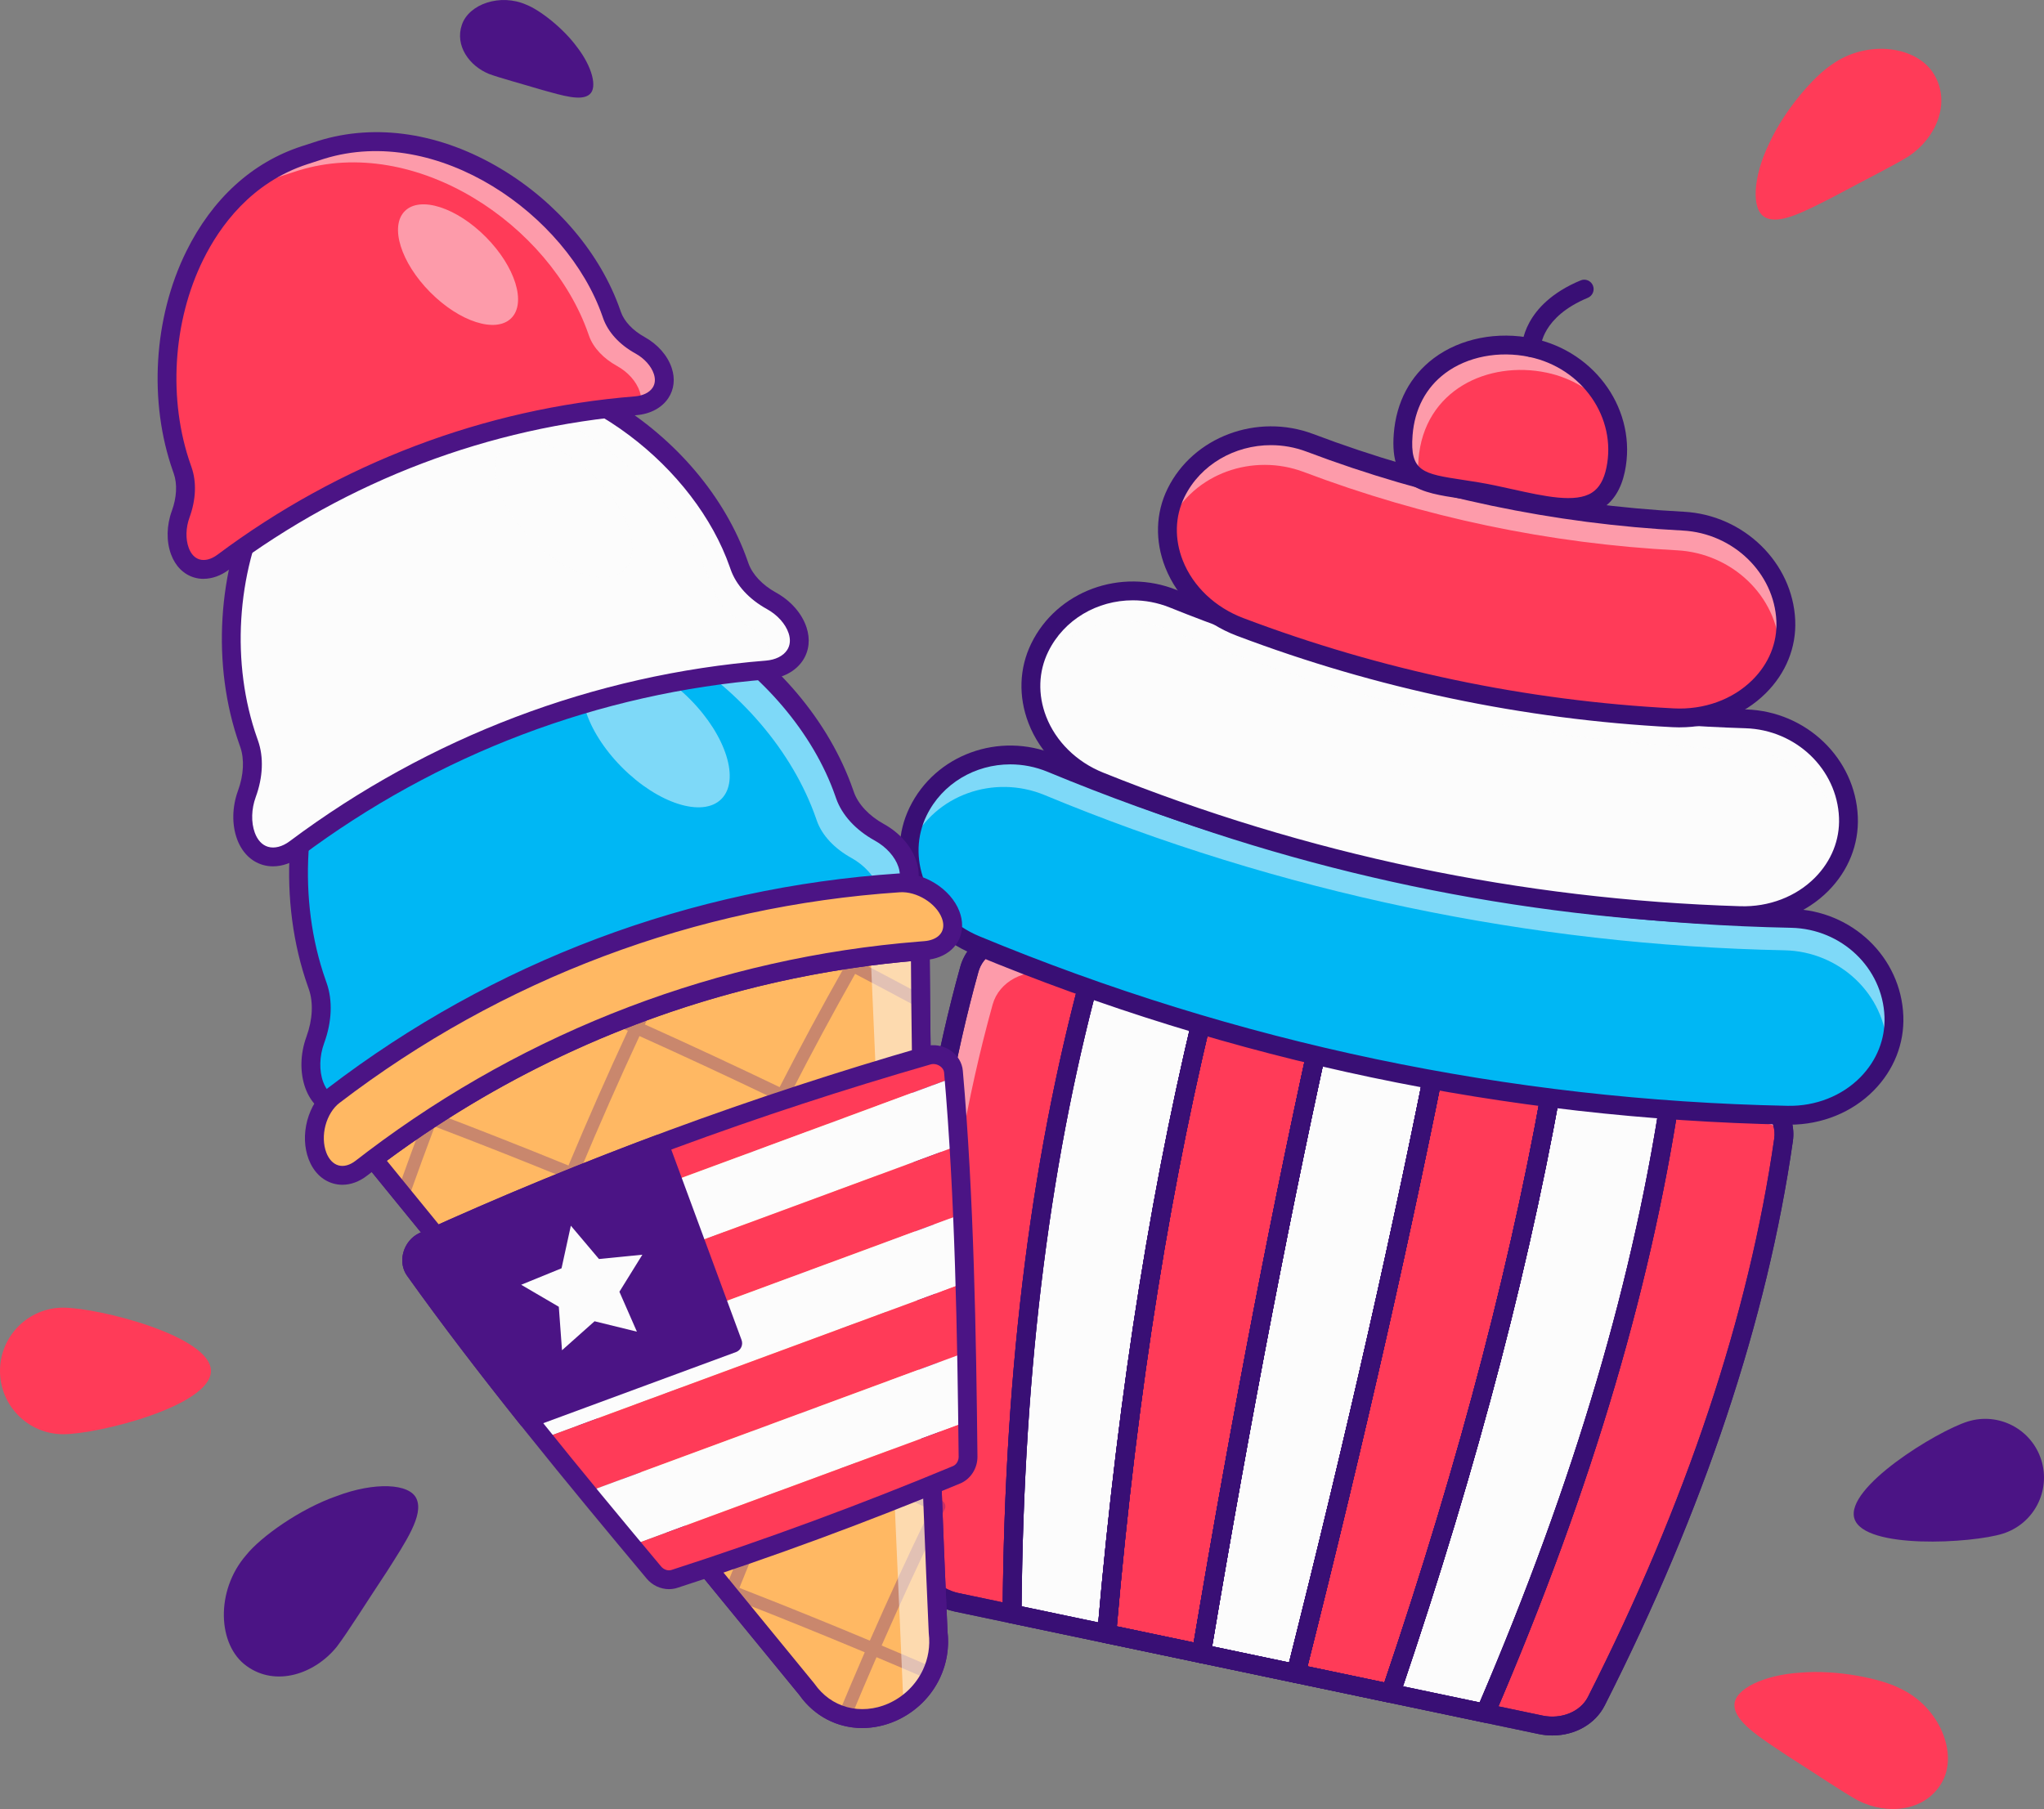 <svg xmlns="http://www.w3.org/2000/svg" width="1080" height="956.04" viewBox="0 0 1080 956.04"><rect x="0" y="0" width="1080" height="956.04" fill="#808080" stroke="none"/><g id="a"/><g id="b"><g id="c"><g id="d"><g id="e"><path d="M1058.24 810.51c-16.36 5.13-73.28 8.41-78.41-7.95-5.13-16.36 43.47-46.17 59.83-51.3s33.78 3.97 38.91 20.33c5.13 16.36-3.97 33.78-20.33 38.91z" fill="#4b1485"/><path d="M981.69 951.51c-7.87-4.31-23.1-14.62-37.55-23.78-14.26-9.52-27.75-17.88-27.7-26.64-.07-8.39 15.53-16 35.06-17.15 19.3-1.64 42.54 3.19 52.55 8.41 20.9 9.75 30.83 34.64 21.89 49.82-8.85 15.27-28.89 17.19-44.24 9.34z" fill="#ff3b58"/><path d="M1008.47 82.61c-7.61 4.75-24.06 12.97-39.12 21.09-15.28 7.77-29.18 15.43-36.8 11.1-7.35-4.05-6.34-21.38 2.22-38.97 8.03-17.63 23.62-35.52 33.08-41.69 18.74-13.45 45.3-9.9 54.15 5.32 8.98 15.19.83 33.61-13.53 43.15z" fill="#ff3b58"/><path d="M177.95 870.28c5.86-7.68 16.32-24.5 26.54-39.84 9.87-15.61 19.48-29.74 15.6-38.34-3.61-8.28-22.29-8.95-42.01-1.53-19.71 6.84-40.46 21.76-48.03 31.29-16.3 18.75-15.17 47.58.27 58.6 15.39 11.15 35.96 4.27 47.63-10.18z" fill="#4b1485"/><path d="M258.44 39.1c5.53 2.05 17.21 5.18 27.97 8.43 10.87 2.99 20.82 6.1 25.16 2.3 4.2-3.58 1.27-14.6-6.56-24.8-7.49-10.3-19.89-19.77-26.8-22.49-13.84-6.19-30.48-.41-34.17 10.56-3.78 10.97 3.89 21.76 14.4 26z" fill="#4b1485"/><path d="M33.44 691.07c18.47.0 78.02 14.97 78.02 33.44.0 18.47-59.55 33.44-78.02 33.44S0 742.97.0 724.5s14.97-33.44 33.44-33.44z" fill="#ff3b58"/></g><g id="f"><g><path d="M534.76 852.93l-29.22-6.13c-12.23-2.57-21.36-12.19-21.97-23.26-5.88-106.3 1.02-212.07 28.64-311.39 3.38-12.15 17-19.33 31.01-16.4l36.3 7.62c-31.61 111.99-43.91 231.12-44.77 349.56z" fill="#ff3b58"/><path d="M584.76 863.43c-16.67-3.5-33.34-6.99-50.01-10.49.85-118.45 13.15-237.57 44.77-349.56 20.32 4.26 40.63 8.53 60.95 12.79-28.5 112.65-45.67 230.75-55.71 347.27z" fill="#fcfcfc"/><path d="M634.77 873.92c-16.67-3.5-33.34-6.99-50.01-10.49 10.05-116.52 27.21-234.62 55.71-347.27 20.32 4.26 40.63 8.53 60.95 12.79-25.39 113.3-47.42 230.38-66.66 344.97z" fill="#fcfcfc"/><path d="M684.77 884.41c-16.67-3.5-33.34-6.99-50.01-10.49 19.24-114.59 41.27-231.67 66.66-344.97 20.32 4.26 40.63 8.53 60.95 12.79-22.28 113.95-49.17 230.01-77.61 342.67z" fill="#fcfcfc"/><path d="M734.78 894.9c-16.67-3.5-33.34-6.99-50.01-10.49 28.44-112.66 55.32-228.72 77.61-342.67 20.32 4.26 40.63 8.53 60.95 12.79-19.17 114.6-50.92 229.64-88.55 340.38z" fill="#fcfcfc"/><path d="M584.76 863.43c-16.67-3.5-33.34-6.99-50.01-10.49.85-118.45 13.15-237.57 44.77-349.56 20.32 4.26 40.63 8.53 60.95 12.79-28.5 112.65-45.67 230.75-55.71 347.27z" fill="#fcfcfc"/><path d="M634.77 873.92c-16.67-3.5-33.34-6.99-50.01-10.49 10.05-116.52 27.21-234.62 55.71-347.27 20.32 4.26 40.63 8.53 60.95 12.79-25.39 113.3-47.42 230.38-66.66 344.97z" fill="#fcfcfc"/><path d="M684.77 884.41c-16.67-3.5-33.34-6.99-50.01-10.49 19.24-114.59 41.27-231.67 66.66-344.97 20.32 4.26 40.63 8.53 60.95 12.79-22.28 113.95-49.17 230.01-77.61 342.67z" fill="#fcfcfc"/><path d="M734.78 894.9c-16.67-3.5-33.34-6.99-50.01-10.49 28.44-112.66 55.32-228.72 77.61-342.67 20.32 4.26 40.63 8.53 60.95 12.79-19.17 114.6-50.92 229.64-88.55 340.38z" fill="#fcfcfc"/><path d="M784.78 905.39c-16.67-3.5-33.34-6.99-50.01-10.49 37.63-110.73 69.38-225.77 88.55-340.38 20.32 4.26 40.63 8.53 60.95 12.79-16.06 115.26-52.68 229.28-99.5 338.08z" fill="#fcfcfc"/><path d="M634.77 873.92c-16.67-3.5-33.34-6.99-50.01-10.49 10.05-116.52 27.21-234.62 55.71-347.27 20.32 4.26 40.63 8.53 60.95 12.79-25.39 113.3-47.42 230.38-66.66 344.97z" fill="#ff3b58"/><path d="M684.77 884.41c-16.67-3.5-33.34-6.99-50.01-10.49 19.24-114.59 41.27-231.67 66.66-344.97 20.32 4.26 40.63 8.53 60.95 12.79-22.28 113.95-49.17 230.01-77.61 342.67z" fill="#fcfcfc"/><path d="M734.78 894.9c-16.67-3.5-33.34-6.99-50.01-10.49 28.44-112.66 55.32-228.72 77.61-342.67 20.32 4.26 40.63 8.53 60.95 12.79-19.17 114.6-50.92 229.64-88.55 340.38z" fill="#ff3b58"/><path d="M784.78 905.39c-16.67-3.5-33.34-6.99-50.01-10.49 37.63-110.73 69.38-225.77 88.55-340.38 20.32 4.26 40.63 8.53 60.95 12.79-16.06 115.26-52.68 229.28-99.5 338.08z" fill="#fcfcfc"/><path d="M814 911.52l-29.22-6.13c46.82-108.8 83.44-222.82 99.5-338.08l36.3 7.62c14.01 2.94 23.59 14.99 21.8 27.47-14.63 102.05-50.82 201.68-98.93 296.65-5.01 9.89-17.23 15.04-29.46 12.47z" fill="#ff3b58"/><g opacity=".5"><path d="M495.86 842.21c-5.88-106.3 1.02-212.07 28.64-311.39 3.38-12.15 17-19.33 31.01-16.4l36.3 7.62c20.32 4.26 40.63 8.53 60.95 12.79 20.32 4.26 40.63 8.53 60.95 12.79 20.32 4.26 40.63 8.53 60.95 12.79 20.32 4.26 40.63 8.53 60.95 12.79 20.32 4.26 40.63 8.53 60.95 12.79l36.3 7.62c3.52.74 6.76 2.06 9.62 3.81-1-10.56-9.79-19.93-21.91-22.47l-36.3-7.62c-20.32-4.26-40.63-8.53-60.95-12.79-20.32-4.26-40.63-8.53-60.95-12.79-20.32-4.26-40.63-8.53-60.95-12.79-20.32-4.26-40.63-8.53-60.95-12.79-20.32-4.26-40.63-8.53-60.95-12.79l-36.3-7.62c-14.01-2.94-27.63 4.25-31.01 16.4-27.62 99.33-34.52 205.09-28.64 311.39.44 7.9 5.22 15.05 12.37 19.44-.02-.26-.07-.52-.08-.78z" fill="#fcfcfc"/></g><g><path d="M534.76 857.91c-.34.0-.68-.04-1.02-.11l-29.22-6.13c-14.52-3.05-25.18-14.5-25.92-27.86-6.41-115.88 3.28-221.18 28.82-313 4.08-14.66 20.25-23.41 36.82-19.93l36.3 7.62c1.35.28 2.52 1.11 3.24 2.29.71 1.18.91 2.6.53 3.93-29.05 102.92-43.63 216.83-44.58 348.25-.01 1.49-.69 2.9-1.85 3.84-.89.72-2 1.1-3.12 1.1zm2.16-357.84c-9.41.0-17.65 5.29-19.91 13.41-25.24 90.77-34.82 195-28.47 309.78.48 8.72 8.06 16.57 18.02 18.66l23.27 4.88c1.33-127.58 15.57-238.83 43.47-339.66l-31.1-6.53c-1.78-.37-3.55-.55-5.28-.55z" fill="#390f75"/><path d="M584.76 868.4c-.34.0-.68-.04-1.02-.11l-50.01-10.49c-2.32-.49-3.97-2.54-3.96-4.91.95-132.32 15.66-247.09 44.96-350.88.71-2.52 3.25-4.06 5.81-3.52l60.95 12.79c1.33.28 2.48 1.09 3.2 2.24.72 1.15.94 2.54.6 3.86-26.23 103.68-44.42 217.02-55.58 346.47-.12 1.42-.85 2.72-1.99 3.57-.87.64-1.91.98-2.97.98zm-44.99-19.5 40.52 8.5c11.07-125.59 28.78-236.1 54.1-337.43l-51.32-10.77c-27.92 100.68-42.1 211.89-43.29 339.7z" fill="#390f75"/><path d="M634.77 878.9c-.34.0-.68-.04-1.02-.11l-50.01-10.49c-2.46-.52-4.15-2.79-3.94-5.3 11.21-129.99 29.48-243.84 55.85-348.06.65-2.59 3.23-4.2 5.85-3.65l60.95 12.79c1.3.27 2.44 1.06 3.16 2.18.72 1.12.96 2.48.67 3.78-23.09 103.03-45.5 219.01-66.61 344.7-.23 1.34-.99 2.52-2.1 3.29-.83.57-1.81.87-2.81.87zm-44.67-19.43 40.62 8.52c20.55-121.91 42.32-234.63 64.75-335.2l-51.33-10.77c-25.32 101.25-43.01 211.75-54.03 337.45z" fill="#390f75"/><path d="M684.78 889.39c-.34.0-.68-.04-1.03-.11l-50.01-10.49c-2.61-.55-4.33-3.06-3.89-5.7 21.43-127.65 43.26-240.58 66.71-345.23.6-2.66 3.21-4.34 5.88-3.78l60.95 12.79c2.66.56 4.38 3.16 3.86 5.83-20.58 105.25-45.99 217.43-77.66 342.93-.57 2.25-2.59 3.76-4.82 3.76zm-44.31-19.36 40.65 8.53c30.61-121.56 55.31-230.57 75.43-332.96l-51.34-10.77c-22.42 100.53-44.2 213.25-64.74 335.2z" fill="#390f75"/><path d="M734.78 899.88c-.34.0-.68-.03-1.03-.11l-50-10.49c-1.33-.28-2.48-1.09-3.2-2.23-.72-1.15-.94-2.54-.61-3.86 31.63-125.33 57-237.33 77.55-342.41.26-1.31 1.02-2.46 2.14-3.19 1.11-.74 2.47-.99 3.77-.72l60.95 12.79c2.61.55 4.33 3.06 3.89 5.69-17.74 106.02-46.77 217.61-88.75 341.16-.7 2.05-2.62 3.38-4.71 3.38zm-43.91-19.28 40.61 8.52c40.43-119.53 68.64-227.83 86.15-330.71l-51.33-10.77c-20.13 102.41-44.83 211.44-75.43 332.96z" fill="#390f75"/><path d="M584.76 868.4c-.34.0-.68-.04-1.02-.11l-50.01-10.49c-2.32-.49-3.97-2.54-3.96-4.91.95-132.32 15.66-247.09 44.96-350.88.71-2.52 3.25-4.06 5.81-3.52l60.95 12.79c1.33.28 2.48 1.09 3.2 2.24.72 1.15.94 2.54.6 3.86-26.23 103.68-44.42 217.02-55.58 346.47-.12 1.42-.85 2.72-1.99 3.57-.87.64-1.91.98-2.97.98zm-44.99-19.5 40.52 8.5c11.07-125.59 28.78-236.1 54.1-337.43l-51.32-10.77c-27.92 100.68-42.1 211.89-43.29 339.7z" fill="#390f75"/><path d="M634.77 878.9c-.34.0-.68-.04-1.02-.11l-50.01-10.49c-2.46-.52-4.15-2.79-3.94-5.3 11.21-129.99 29.48-243.84 55.85-348.06.65-2.59 3.23-4.2 5.85-3.65l60.95 12.79c1.3.27 2.44 1.06 3.16 2.18.72 1.12.96 2.48.67 3.78-23.09 103.03-45.5 219.01-66.61 344.7-.23 1.34-.99 2.52-2.1 3.29-.83.57-1.81.87-2.81.87zm-44.67-19.43 40.62 8.52c20.55-121.91 42.32-234.63 64.75-335.2l-51.33-10.77c-25.32 101.25-43.01 211.75-54.03 337.45z" fill="#390f75"/><path d="M684.78 889.39c-.34.0-.68-.04-1.03-.11l-50.01-10.49c-2.61-.55-4.33-3.06-3.89-5.7 21.43-127.65 43.26-240.58 66.71-345.23.6-2.66 3.21-4.34 5.88-3.78l60.95 12.79c2.66.56 4.38 3.16 3.86 5.83-20.58 105.25-45.99 217.43-77.66 342.93-.57 2.25-2.59 3.76-4.82 3.76zm-44.31-19.36 40.65 8.53c30.61-121.56 55.31-230.57 75.43-332.96l-51.34-10.77c-22.42 100.53-44.2 213.25-64.74 335.2z" fill="#390f75"/><path d="M734.78 899.88c-.34.0-.68-.03-1.03-.11l-50-10.49c-1.33-.28-2.48-1.09-3.2-2.23-.72-1.15-.94-2.54-.61-3.86 31.63-125.33 57-237.33 77.55-342.41.26-1.31 1.02-2.46 2.14-3.19 1.11-.74 2.47-.99 3.77-.72l60.95 12.79c2.61.55 4.33 3.06 3.89 5.69-17.74 106.02-46.77 217.61-88.75 341.16-.7 2.05-2.62 3.38-4.71 3.38zm-43.91-19.28 40.61 8.52c40.43-119.53 68.64-227.83 86.15-330.71l-51.33-10.77c-20.13 102.41-44.83 211.44-75.43 332.96z" fill="#390f75"/><path d="M784.79 910.37c-.34.0-.68-.03-1.02-.11l-50.01-10.49c-1.39-.29-2.6-1.17-3.3-2.41-.7-1.24-.85-2.72-.39-4.07 41.81-123.03 70.71-234.11 88.36-339.6.22-1.34.98-2.52 2.1-3.29 1.12-.76 2.5-1.04 3.83-.76l60.95 12.79c2.56.54 4.27 2.97 3.91 5.56-14.89 106.81-47.55 217.81-99.86 339.36-.8 1.86-2.62 3.01-4.57 3.01zm-43.49-19.19 40.52 8.5c50.27-117.52 81.99-225.05 96.88-328.46l-51.32-10.77c-17.55 102.97-45.74 211.27-86.08 330.72z" fill="#390f75"/><path d="M634.77 878.9c-.34.0-.68-.04-1.02-.11l-50.01-10.49c-2.46-.52-4.15-2.79-3.94-5.3 11.21-129.99 29.48-243.84 55.85-348.06.65-2.59 3.23-4.2 5.85-3.65l60.95 12.79c1.3.27 2.44 1.06 3.16 2.18.72 1.12.96 2.48.67 3.78-23.09 103.03-45.5 219.01-66.61 344.7-.23 1.34-.99 2.52-2.1 3.29-.83.57-1.81.87-2.81.87zm-44.67-19.43 40.62 8.52c20.55-121.91 42.32-234.63 64.75-335.2l-51.33-10.77c-25.32 101.25-43.01 211.75-54.03 337.45z" fill="#390f75"/><path d="M684.78 889.39c-.34.0-.68-.04-1.03-.11l-50.01-10.49c-2.61-.55-4.33-3.06-3.89-5.7 21.43-127.65 43.26-240.58 66.71-345.23.6-2.66 3.21-4.34 5.88-3.78l60.95 12.79c2.66.56 4.38 3.16 3.86 5.83-20.58 105.25-45.99 217.43-77.66 342.93-.57 2.25-2.59 3.76-4.82 3.76zm-44.31-19.36 40.65 8.53c30.61-121.56 55.31-230.57 75.43-332.96l-51.34-10.77c-22.42 100.53-44.2 213.25-64.74 335.2z" fill="#390f75"/><path d="M734.78 899.88c-.34.0-.68-.03-1.03-.11l-50-10.49c-1.33-.28-2.48-1.09-3.2-2.23-.72-1.15-.94-2.54-.61-3.86 31.63-125.33 57-237.33 77.55-342.41.26-1.31 1.02-2.46 2.14-3.19 1.11-.74 2.47-.99 3.77-.72l60.95 12.79c2.61.55 4.33 3.06 3.89 5.69-17.74 106.02-46.77 217.61-88.75 341.16-.7 2.05-2.62 3.38-4.71 3.38zm-43.91-19.28 40.61 8.52c40.43-119.53 68.64-227.83 86.15-330.71l-51.33-10.77c-20.13 102.41-44.83 211.44-75.43 332.96z" fill="#390f75"/><path d="M784.79 910.37c-.34.0-.68-.03-1.02-.11l-50.01-10.49c-1.39-.29-2.6-1.17-3.3-2.41-.7-1.24-.85-2.72-.39-4.07 41.81-123.03 70.71-234.11 88.36-339.6.22-1.34.98-2.52 2.1-3.29 1.12-.76 2.5-1.04 3.83-.76l60.95 12.79c2.56.54 4.27 2.97 3.91 5.56-14.89 106.81-47.55 217.81-99.86 339.36-.8 1.86-2.62 3.01-4.57 3.01zm-43.49-19.19 40.52 8.5c50.27-117.52 81.99-225.05 96.88-328.46l-51.32-10.77c-17.55 102.97-45.74 211.27-86.08 330.72z" fill="#390f75"/><path d="M820.33 917.16c-2.42.0-4.89-.25-7.36-.77h0l-29.22-6.13c-1.46-.31-2.71-1.25-3.4-2.58-.69-1.33-.74-2.89-.15-4.26 51.95-120.72 84.38-230.89 99.14-336.8.19-1.37.94-2.59 2.07-3.39 1.13-.79 2.54-1.08 3.89-.8l36.3 7.62c16.57 3.48 27.87 18 25.71 33.05-13.52 94.33-46.97 194.66-99.41 298.19-5.02 9.9-15.76 15.86-27.57 15.86zm-5.31-10.51c9.96 2.1 20.05-2.05 24-9.85 51.95-102.56 85.07-201.85 98.44-295.1 1.42-9.87-6.45-19.49-17.9-21.9l-31.1-6.53c-14.98 103.54-46.65 211.13-96.71 328.49l23.27 4.88z" fill="#390f75"/></g><path d="M820.33 917.16c-2.42.0-4.89-.25-7.36-.77l-308.46-64.72c-14.52-3.05-25.18-14.5-25.92-27.86-6.41-115.88 3.29-221.19 28.82-313 4.07-14.66 20.24-23.41 36.82-19.93l341.06 71.55h0l36.3 7.62c16.57 3.48 27.87 18 25.71 33.05-13.52 94.33-46.97 194.66-99.41 298.19-5.02 9.9-15.76 15.86-27.57 15.86zm-283.41-417.09c-9.41.0-17.65 5.29-19.91 13.41-25.24 90.77-34.82 194.99-28.47 309.78.48 8.72 8.06 16.57 18.02 18.66l308.46 64.72c9.96 2.1 20.05-2.05 24-9.85 51.95-102.56 85.07-201.85 98.44-295.1 1.42-9.87-6.45-19.49-17.9-21.9l-377.37-79.17c-1.78-.37-3.55-.55-5.28-.55z" fill="#390f75"/></g><path d="M946.53 485.34c-134.33-2.7-266.97-30.53-391.05-82.04-26.61-11.01-57.87-.24-70.42 25.63h0c-12.53 25.83.84 58.16 30.52 70.46 136.08 56.49 281.54 87.01 428.85 89.97 32.13.66 57.36-23.57 56.27-52.25h0c-1.09-28.73-25.38-51.16-54.17-51.77z" fill="#00b7f4"/><g opacity=".5"><path d="M481.52 445.8c12.55-25.87 43.81-36.65 70.42-25.63 124.08 51.51 256.73 79.34 391.05 82.04 28.79.61 53.09 23.04 54.17 51.77.04.92.04 1.84.02 2.75 2.51-6.1 3.78-12.73 3.52-19.62-1.09-28.73-25.38-51.16-54.17-51.77-134.33-2.7-266.97-30.53-391.05-82.04-26.61-11.01-57.87-.24-70.42 25.63-3.01 6.21-4.51 12.79-4.67 19.38.35-.84.72-1.68 1.13-2.51z" fill="#fcfcfc"/></g><path d="M945.68 594.36c-.45.0-.9.0-1.35-.01-148.54-2.99-293.44-33.39-430.66-90.35-16.1-6.68-28.73-19.42-34.64-34.97-5.37-14.13-4.82-29.14 1.55-42.26 13.55-27.95 47.29-40.27 76.8-28.06 124.03 51.49 254.99 78.96 389.25 81.66h0c31.93.67 57.87 25.52 59.04 56.56.56 14.57-4.97 28.53-15.57 39.32-11.36 11.56-27.48 18.12-44.42 18.12zm-411.88-190.41c-18.49.0-35.96 10.04-44.26 27.16-5.16 10.63-5.58 22.84-1.2 34.38 4.94 13 15.56 23.68 29.15 29.31 136.07 56.49 279.75 86.63 427.04 89.6 14.7.3 28.73-5.21 38.47-15.13 8.65-8.81 13.17-20.16 12.72-31.96-.98-25.78-22.63-46.42-49.3-46.99h0c-135.51-2.73-267.68-30.46-392.86-82.42-6.47-2.68-13.18-3.95-19.76-3.95z" fill="#390f75"/><path d="M922.5 379.89c-103.83-3.2-206.29-24.7-302.65-63.49-26.66-10.69-57.92.05-70.51 25.9h0c-12.58 25.8 1.22 58.39 31.65 70.62 107.71 43.37 222.24 67.4 338.3 70.98 32.78 1.03 58.52-23.26 57.36-51.94h0c-1.15-28.74-25.45-51.13-54.16-52.06z" fill="#fcfcfc"/><g opacity=".5"><path d="M545.96 358.44h0c12.6-25.85 43.85-36.59 70.51-25.9 96.36 38.8 198.82 60.29 302.65 63.49 28.71.92 53.01 23.32 54.16 52.06h0c.04 1.01.04 2.01.01 3 2.42-5.96 3.64-12.43 3.37-19.14h0c-1.15-28.74-25.45-51.13-54.16-52.06-103.83-3.2-206.29-24.7-302.65-63.49-26.66-10.69-57.92.05-70.51 25.9h0c-2.95 6.04-4.43 12.45-4.61 18.88.38-.92.78-1.84 1.22-2.74z" fill="#fcfcfc"/></g><path d="M921.26 488.9c-.7.0-1.41-.01-2.12-.03-117.01-3.61-231.41-27.61-340-71.33-16.6-6.67-29.61-19.56-35.7-35.37-5.43-14.1-4.92-29.03 1.43-42.05 13.52-27.75 47.28-40.2 76.84-28.34 96.13 38.7 197.38 59.95 300.95 63.14h0c31.84 1.02 57.74 25.99 58.97 56.83.58 14.47-4.95 28.35-15.59 39.08-11.45 11.55-27.68 18.08-44.79 18.08zM598.55 317.25c-18.69.0-36.38 10.09-44.73 27.23-5.13 10.51-5.51 22.62-1.09 34.11 5.09 13.23 16.07 24.06 30.12 29.71 107.51 43.29 220.76 67.05 336.6 70.62 15.15.48 29.54-5.03 39.53-15.1 8.67-8.74 13.18-19.99 12.71-31.67-1.02-25.66-22.7-46.42-49.34-47.28-104.74-3.23-207.14-24.71-304.34-63.85-6.37-2.55-12.97-3.77-19.45-3.77z" fill="#390f75"/><path d="M889.46 275.42c-67.53-3.5-134.11-17.47-197.36-41.41-26.76-10.07-58 .6-70.7 26.42h0c-12.69 25.74 1.99 58.85 33.87 70.89 73.32 27.75 150.51 43.94 228.8 48 34.04 1.79 60.78-22.64 59.51-51.3h0c-1.25-28.74-25.57-51.07-54.12-52.61z" fill="#ff3b58"/><g opacity=".5"><path d="M618.17 275.84c12.7-25.81 43.94-36.48 70.7-26.42 63.24 23.94 129.83 37.9 197.36 41.41 28.55 1.54 52.87 23.86 54.12 52.61.05 1.06.04 2.11.02 3.15 2.34-5.8 3.5-12.07 3.22-18.56-1.25-28.74-25.57-51.07-54.12-52.61-67.53-3.5-134.11-17.47-197.36-41.41-26.76-10.07-58 .6-70.7 26.42-2.87 5.83-4.33 12.03-4.51 18.29.39-.97.81-1.93 1.28-2.88z" fill="#fcfcfc"/></g><path d="M887.52 384.4c-1.23.0-2.47-.03-3.72-.1-78.91-4.09-156.4-20.35-230.3-48.32-17.59-6.64-31.36-19.8-37.79-36.1-5.54-14.03-5.1-28.82 1.22-41.65 13.46-27.35 47.25-40.04 76.92-28.88 62.86 23.79 128.75 37.61 195.86 41.09h.01c31.66 1.71 57.5 26.91 58.83 57.36.63 14.28-4.91 28-15.63 38.62-11.62 11.52-28 17.96-45.4 17.96zm-215.99-149.15c-19.09.0-37.22 10.21-45.67 27.38-5.07 10.28-5.38 22.21-.89 33.6 5.4 13.69 17.09 24.79 32.05 30.44 72.94 27.61 149.42 43.65 227.3 47.69 15.97.85 31.14-4.63 41.59-14.99 8.69-8.62 13.2-19.67 12.69-31.12-1.11-25.4-22.82-46.42-49.42-47.86-68.14-3.53-135.04-17.57-198.85-41.72-6.16-2.32-12.53-3.42-18.8-3.42z" fill="#390f75"/><path d="M741.41 229.62c2.91-36.92 36.98-52.31 67.7-45.87 30.72 6.45 50.67 35.32 44.55 64.49-6.12 29.17-34.05 19.62-64.77 13.17s-49.81-2.06-47.47-31.79z" fill="#ff3b58"/><g opacity=".5"><path d="M749.49 242.8c2.91-36.92 36.98-52.31 67.7-45.87 13.65 2.86 25.17 10.17 33.23 19.95-7.02-16.23-22.04-29.09-41.31-33.13-30.72-6.45-64.79 8.95-67.7 45.87-1.01 12.88 2 19.36 8.24 23.09-.39-2.8-.45-6.06-.15-9.9z" fill="#fcfcfc"/></g><path d="M828.64 273.17c-9.57.0-20.5-2.42-31.81-4.93-2.95-.66-5.95-1.32-8.98-1.96-5.86-1.23-11.41-2.07-16.31-2.82-20.87-3.18-37.35-5.69-35.1-34.24h0c1.32-16.75 8.65-30.57 21.19-39.96 13.98-10.47 33.6-14.35 52.49-10.38 33.36 7 55.07 38.57 48.4 70.38-1.89 8.99-5.91 15.53-11.96 19.43-5.05 3.26-11.15 4.48-17.92 4.48zm-82.27-43.16c-1.52 19.32 5.58 20.4 26.68 23.61 5.03.76 10.73 1.63 16.86 2.92 3.06.64 6.1 1.32 9.09 1.98 17.21 3.82 33.47 7.42 42.17 1.81 3.78-2.44 6.27-6.73 7.61-13.11 5.55-26.44-12.71-52.72-40.7-58.59-16.13-3.39-32.76-.17-44.48 8.61-10.19 7.63-16.15 18.96-17.23 32.77h0z" fill="#390f75"/><path d="M809.11 188.7h-.02c-2.72-.01-4.93-2.18-4.96-4.9.0-.92.16-22.75 31.01-35.61 2.54-1.06 5.45.14 6.51 2.68 1.06 2.54-.14 5.45-2.68 6.51-24.34 10.14-24.88 25.74-24.89 26.39-.05 2.72-2.26 4.93-4.98 4.93z" fill="#390f75"/></g><g id="g"><g><path d="M167.9 521.13c-.17-.48-.34-.96-.51-1.45-27.13-76.75 3.63-178.47 79.64-203.14 3.59-1.21 7.19-2.37 10.8-3.5 76.37-23.66 163.54 35.22 188.2 105.9.16.45.32.9.47 1.35 2.77 7.88 9.57 14.85 18.14 19.58 6.91 3.82 12.53 9.87 14.81 16.71 3.95 11.88-4.21 21.49-17.5 22.59-96.43 7.75-189.34 42.89-267.86 101.61-10.83 8.1-23.3 5.45-28-7.3-2.7-7.33-2.32-16.19.52-23.96 3.53-9.63 4.26-19.94 1.29-28.4z" fill="#00b7f4"/><g opacity=".5"><ellipse cx="346.61" cy="387.56" rx="25.44" ry="48.99" transform="translate(-172.41 356.58) rotate(-44.78)" fill="#fcfcfc"/></g><g opacity=".5"><path d="M464.56 470.04c-2.28-6.84-7.9-12.89-14.81-16.71-8.57-4.73-15.37-11.69-18.14-19.58-.16-.45-.32-.9-.47-1.35-24.66-70.68-111.83-129.56-188.2-105.9-3.61 1.13-7.21 2.29-10.8 3.5-12.1 3.93-23.04 9.81-32.79 17.23 13.03-13.87 28.99-24.61 47.69-30.68 3.59-1.21 7.19-2.37 10.8-3.5 76.37-23.66 163.54 35.22 188.2 105.9.16.45.32.9.47 1.35 2.77 7.89 9.57 14.85 18.14 19.58 6.91 3.82 12.53 9.87 14.81 16.71 3.6 10.84-2.89 19.77-14.15 22.09.47-2.66.27-5.56-.75-8.63z" fill="#fcfcfc"/></g><path d="M181.46 590.36c-1.97.0-3.9-.27-5.77-.82-6.51-1.93-11.58-7.02-14.28-14.33-3.03-8.23-2.84-18.21.52-27.39 3.26-8.91 3.72-18.04 1.26-25.04h0l-.51-1.45c-15.82-44.75-12.54-99.11 8.57-141.86 16.76-33.94 42.43-57.34 74.23-67.67 3.54-1.19 7.21-2.38 10.85-3.52 37.12-11.5 78.86-5.09 117.53 18.05 36.24 21.69 64.25 54.84 76.85 90.96l.47 1.33c2.25 6.41 8.03 12.56 15.85 16.87 8.29 4.58 14.53 11.68 17.13 19.5 2.2 6.62 1.48 13.2-2.04 18.54-3.97 6.02-11.18 9.88-19.77 10.59-95.81 7.7-187.54 42.5-265.29 100.64-4.91 3.67-10.37 5.6-15.61 5.6zm-8.87-70.88c3.26 9.28 2.79 20.56-1.31 31.76-2.52 6.9-2.72 14.57-.53 20.53 1.61 4.35 4.29 7.2 7.77 8.23 3.78 1.11 8.37-.05 12.58-3.2 79.25-59.26 172.77-94.74 270.44-102.59 5.52-.46 9.99-2.7 12.27-6.15 1.83-2.77 2.14-6.19.9-9.91-1.79-5.39-6.46-10.59-12.49-13.92-10.08-5.56-17.34-13.47-20.43-22.29l-.47-1.34c-23.18-66.44-107.74-125.81-182.03-102.8-3.57 1.11-7.16 2.28-10.68 3.46-36.93 11.99-57.59 40.67-68.43 62.62-19.96 40.43-23.06 91.83-8.1 134.14l.51 1.46z" fill="#4b1485"/><path d="M131.64 393.1c-.16-.45-.32-.9-.47-1.35-25.23-71.38 3.37-165.98 74.07-188.93 3.33-1.12 6.68-2.21 10.04-3.25 71.03-22.01 152.1 32.76 175.03 98.49l.44 1.25c2.57 7.33 8.9 13.81 16.87 18.21 6.43 3.55 11.66 9.18 13.77 15.54 3.67 11.04-3.91 19.99-16.28 21.01-89.69 7.21-176.09 39.89-249.12 94.51-10.08 7.53-21.67 5.07-26.04-6.79-2.51-6.81-2.16-15.06.49-22.28 3.28-8.96 3.96-18.55 1.2-26.41z" fill="#fcfcfc"/><g opacity=".5"><ellipse cx="297.85" cy="268.88" rx="23.66" ry="45.56" transform="translate(-102.96 287.8) rotate(-44.78)" fill="#fcfcfc"/></g><g opacity=".5"><path d="M407.55 345.58c-2.12-6.36-7.35-11.99-13.77-15.54-7.97-4.4-14.3-10.88-16.87-18.21-.15-.42-.29-.84-.44-1.25-22.93-65.73-104.01-120.5-175.03-98.49-3.36 1.05-6.71 2.13-10.04 3.25-11.25 3.65-21.43 9.12-30.5 16.02 12.12-12.9 26.96-22.89 44.35-28.54 3.34-1.12 6.68-2.21 10.04-3.25 71.03-22.01 152.1 32.76 175.03 98.49.15.42.29.84.44 1.25 2.57 7.33 8.9 13.81 16.87 18.21 6.43 3.55 11.66 9.18 13.77 15.54 3.35 10.08-2.69 18.38-13.16 20.54.44-2.47.25-5.18-.69-8.03z" fill="#fcfcfc"/></g><path d="M144.26 457.84c-1.86.0-3.7-.26-5.46-.78-6.16-1.83-10.96-6.64-13.51-13.54-2.85-7.73-2.67-17.1.48-25.71 3.01-8.21 3.43-16.61 1.18-23.05l-.47-1.34c-14.74-41.71-11.69-92.37 7.98-132.21 15.63-31.66 39.57-53.48 69.24-63.11 3.32-1.11 6.73-2.22 10.1-3.27 34.62-10.73 73.54-4.75 109.59 16.82 33.77 20.21 59.88 51.11 71.63 84.78l.44 1.24c2.06 5.88 7.38 11.53 14.58 15.5 7.78 4.3 13.65 10.98 16.09 18.33 2.08 6.26 1.4 12.49-1.94 17.54-3.76 5.69-10.55 9.33-18.65 10-89.05 7.15-174.3 39.5-246.55 93.53-4.63 3.46-9.78 5.27-14.72 5.27zM248.17 199.65c-10.54.0-21.08 1.48-31.41 4.68-3.29 1.03-6.63 2.11-9.93 3.22-34.24 11.11-53.39 37.71-63.44 58.06-18.52 37.52-21.4 85.22-7.52 124.49l.47 1.35h0c3.06 8.71 2.62 19.28-1.22 29.78-2.32 6.34-2.5 13.38-.49 18.85 1.45 3.94 3.87 6.52 6.99 7.44 3.41 1.01 7.56-.05 11.4-2.92 73.76-55.16 160.8-88.18 251.71-95.48 5.02-.42 9.09-2.44 11.15-5.57 1.64-2.48 1.92-5.56.8-8.91-1.64-4.93-5.92-9.7-11.46-12.76-9.45-5.21-16.25-12.64-19.16-20.92l-.44-1.25c-18.28-52.4-77.71-100.07-137.45-100.07z" fill="#4b1485"/><path d="M96.51 248.61c-.14-.39-.28-.79-.41-1.18-22.09-62.49 2.95-145.31 64.85-165.4 2.92-.98 5.85-1.93 8.79-2.85 62.18-19.27 133.16 28.68 153.24 86.22l.39 1.1c2.25 6.42 7.79 12.09 14.77 15.94 5.63 3.11 10.21 8.04 12.06 13.61 3.22 9.67-3.43 17.5-14.25 18.39-78.52 6.31-154.16 34.92-218.1 82.74-8.82 6.59-18.97 4.44-22.8-5.94-2.2-5.97-1.89-13.18.43-19.51 2.87-7.84 3.47-16.24 1.05-23.12z" fill="#ff3b58"/><g opacity=".5"><ellipse cx="242.02" cy="139.86" rx="20.71" ry="39.89" transform="translate(-28.29 211.05) rotate(-44.78)" fill="#fcfcfc"/></g><g opacity=".5"><path d="M338.06 207.01c-1.85-5.57-6.43-10.5-12.06-13.61-6.98-3.85-12.52-9.52-14.77-15.94-.13-.37-.26-.73-.39-1.1-20.08-57.55-91.05-105.49-153.24-86.22-2.94.92-5.87 1.87-8.79 2.85-9.85 3.2-18.76 7.99-26.7 14.03 10.61-11.3 23.6-20.04 38.83-24.98 2.92-.98 5.85-1.93 8.79-2.85 62.18-19.27 133.16 28.68 153.24 86.22.13.37.26.73.39 1.1 2.25 6.42 7.79 12.09 14.77 15.94 5.63 3.11 10.21 8.04 12.06 13.61 2.94 8.82-2.35 16.09-11.52 17.98.39-2.16.22-4.53-.61-7.03z" fill="#fcfcfc"/></g><path d="M107.56 305.91c-1.69.0-3.35-.23-4.96-.71-5.59-1.66-9.93-6-12.23-12.24-2.54-6.9-2.39-15.26.42-22.94 2.58-7.06 2.96-14.26 1.02-19.76h0l-.41-1.18c-12.96-36.66-10.27-81.2 7.02-116.22 13.76-27.87 34.85-47.08 60.99-55.57 2.9-.98 5.87-1.94 8.85-2.87 30.48-9.44 64.73-4.19 96.45 14.79 29.69 17.77 52.64 44.94 62.97 74.55l.38 1.08c1.76 5.01 6.31 9.83 12.48 13.24 6.95 3.84 12.19 9.81 14.38 16.39 1.89 5.67 1.26 11.31-1.77 15.89-3.39 5.14-9.51 8.43-16.79 9.03-77.84 6.25-152.36 34.53-215.53 81.76-4.16 3.11-8.8 4.74-13.26 4.74zm-6.35-58.95c2.72 7.75 2.34 17.16-1.07 26.48-1.98 5.42-2.14 11.42-.43 16.07 1.2 3.26 3.18 5.38 5.72 6.13 2.8.83 6.23-.07 9.43-2.46 64.67-48.36 140.98-77.31 220.68-83.71 4.2-.35 7.6-2.02 9.3-4.6 1.33-2.01 1.54-4.52.63-7.26-1.39-4.17-5.03-8.22-9.74-10.82-8.4-4.63-14.46-11.26-17.06-18.65l-.38-1.09c-18.74-53.71-87.05-101.72-147.07-83.12-2.9.9-5.79 1.84-8.68 2.81-29.77 9.66-46.44 32.81-55.18 50.52-16.14 32.7-18.66 74.28-6.56 108.5l.42 1.19z" fill="#4b1485"/><g><path d="M455.59 913.26c-13 0-25.22-6.15-33.25-17.52-18.32-22.38-36.6-44.7-54.82-66.95-57.45-70.14-116.86-142.67-174.13-213.12-.85-1.05-1.24-2.4-1.08-3.74.16-1.34.86-2.56 1.94-3.37 84.92-64.16 185.75-102.53 291.59-110.98 1.39-.11 2.74.36 3.76 1.29 1.02.93 1.6 2.25 1.61 3.63.82 118.12 3.99 239.19 9.44 359.84 2.28 19.9-8.68 38.8-27.3 47.07-5.88 2.59-11.91 3.84-17.77 3.84zm-251.21-299.85c56.25 69.18 114.49 140.27 170.84 209.07 18.26 22.3 36.58 44.66 54.94 67.09.08.1.16.2.23.3 8.83 12.62 24.48 16.82 38.95 10.44 14.66-6.51 23.27-21.37 21.42-36.97-.01-.12-.02-.24-.03-.36-5.38-119-8.55-238.41-9.42-355.02-100.29 8.99-195.82 45.37-276.92 105.45z" fill="#4b1485"/><path d="M197.25 612.53c5.18 6.37 10.37 12.74 15.56 19.12 19.02 23.39 38.15 46.82 57.37 70.34.1.12.21.26.31.39 19.01 23.27 38.11 46.61 57.28 70.01 18.32 22.39 36.72 44.85 55.18 67.37.86 1.06 1.73 2.13 2.6 3.19 13.55 16.55 27.14 33.14 40.76 49.78 5.13 7.31 12.15 12.11 19.91 14.24 8.01 2.21 16.83 1.55 25.12-2.09 9.32-4.15 16.67-11.44 20.82-20.32 3.11-6.59 4.44-14.07 3.53-21.8-.92-20.38-1.77-40.54-2.53-60.49v-.02c-.12-2.57-.22-5.09-.31-7.65-1.17-30.59-2.17-60.68-3.01-90.24-.79-27.09-1.43-53.74-1.94-79.96v-.02c-.07-2.82-.12-5.63-.17-8.46-.58-29.42-.99-58.3-1.29-86.61-.07-8.98-.15-17.89-.21-26.75-11.23.89-22.4 2.14-33.5 3.7-2.56.36-5.11.74-7.65 1.15-35.84 5.59-70.93 14.71-104.84 27.14-4.18 1.52-8.36 3.12-12.52 4.75-34.87 13.76-68.35 31.08-99.91 51.74-.06.04-.13.09-.19.13-10.34 6.77-20.48 13.89-30.38 21.38z" fill="#ffb863"/><g opacity=".3"><path d="M211.68 634.83c.78.28 1.6.25 2.33-.03.89-.34 1.63-1.05 1.98-2.02 4.72-13.26 9.2-25.53 13.68-37.44 22.43 8.54 45.31 17.57 68.11 26.87-10.52 25.4-20.85 51.79-30.72 78.53-.07.17-.15.37-.2.55-.31 1.05-.07 2.12.54 2.94.02.02.03.05.05.07.09.12.19.22.29.32.06.06.11.12.17.17.09.07.18.14.27.2.09.06.18.13.27.18.09.05.19.09.29.13.09.04.17.09.26.12.0.0.05.02.09.03.08.03.15.07.23.09 23.02 8.49 46.73 17.6 70.52 27.06-5 12.33-10.1 25.27-15.22 38.58-.67 1.74.2 3.68 1.94 4.35.81.31 1.66.29 2.41.0.86-.33 1.59-1.01 1.95-1.94 5.1-13.28 10.2-26.2 15.19-38.5 23.01 9.21 46.21 18.83 69.09 28.65-10.58 23.8-20.92 48.31-30.78 72.96-.09-.04-.19-.07-.28-.11-1.74-.66-3.68.22-4.34 1.96-.66 1.74.22 3.68 1.96 4.34.14.05.29.11.43.17.05 1.33.88 2.55 2.21 3.03.79.29 1.62.26 2.35-.02.44-.17.85-.43 1.19-.77 23.19 9.04 46.35 18.41 68.97 27.89-4.97 11.45-9.51 22.13-13.79 32.45-.71 1.72.1 3.69 1.82 4.4.83.34 1.71.33 2.49.04.83-.32 1.54-.97 1.91-1.86 4.27-10.32 8.81-20.98 13.78-32.43 9.79 4.12 18.91 8.01 27.71 11.82.84.36 1.75.36 2.54.06.82-.31 1.52-.94 1.89-1.81.74-1.71-.05-3.69-1.75-4.43-8.79-3.81-17.9-7.69-27.68-11.81 9.87-22.49 20.08-44.66 30.38-65.92.04-.09.08-.18.12-.28.61-1.27 1.23-2.53 1.84-3.79l1.01-2.07h0c.04-.09.06-.18.09-.26.05-.13.11-.25.14-.38.03-.12.04-.24.05-.36.01-.1.04-.2.04-.3.0-.13.0-.26-.02-.4.0-.08.0-.17-.01-.25-.02-.15-.06-.28-.1-.43-.02-.07-.03-.14-.05-.2-.05-.13-.11-.26-.17-.38-.03-.07-.06-.14-.09-.21-.07-.12-.15-.22-.24-.33-.05-.07-.09-.14-.14-.2-.08-.09-.18-.17-.28-.26-.07-.06-.13-.14-.21-.19-.08-.06-.18-.11-.26-.16-.1-.07-.2-.14-.32-.2h0c-.82-.4-1.66-.78-2.5-1.17l-.84-.39c-23.15-10.67-46.73-21.18-70.15-31.27 10.44-23.25 21.26-46.17 32.22-68.24 10.4 4.91 21.15 10.06 32.03 15.36.87.42 1.84.44 2.67.12.77-.29 1.44-.87 1.83-1.67.81-1.67.12-3.69-1.55-4.5-10.86-5.29-21.58-10.43-31.96-15.33 10.24-20.44 20.82-40.61 31.5-59.98.05-.09.09-.18.13-.27 1.15-2.08 2.3-4.15 3.45-6.22h0s.06-.09.08-.13c.86-1.65.22-3.68-1.43-4.54-1.28-.66-2.55-1.31-3.83-1.95-23.34-11.96-47.3-23.87-71.24-35.41 10.92-21.32 22.27-42.4 33.81-62.77 10.98 5.75 22.08 11.64 33.04 17.55.9.48 1.92.52 2.8.18.73-.28 1.36-.81 1.76-1.55.88-1.64.27-3.68-1.37-4.56-10.92-5.89-21.97-11.75-32.92-17.49.17-.31.35-.61.52-.92.93-1.61.38-3.67-1.23-4.6-1.61-.93-3.67-.38-4.6 1.23-.22.39-.44.77-.66 1.16l-2.52-1.31c-1.65-.86-3.68-.22-4.54 1.43-.86 1.65-.22 3.68 1.43 4.54l2.31 1.21c-11.57 20.43-22.96 41.58-33.91 62.97-23.55-11.31-47.47-22.43-71.2-33.13.85-1.82 1.7-3.65 2.56-5.45.8-1.68.08-3.69-1.6-4.49-1.68-.8-3.69-.08-4.49 1.6-.88 1.85-1.75 3.72-2.62 5.58-1.83-.82-3.65-1.64-5.49-2.46-1.7-.75-3.69.01-4.44 1.71-.75 1.7.01 3.69 1.71 4.44 1.8.8 3.59 1.61 5.38 2.41-10.75 23.15-21.29 47.07-31.38 71.21-23.9-9.75-47.89-19.2-71.35-28.11h0c-.1-.04-.21-.06-.32-.09-.1-.03-.2-.07-.31-.1-.65-.14-1.29-.08-1.87.14.0.0-.02.0-.03.0-.05.02-.1.05-.15.08-.13.06-.27.12-.39.2-.08.05-.15.1-.22.16-.1.07-.19.14-.28.22-.07.06-.13.13-.2.2-.08.09-.16.17-.23.27-.06.07-.11.15-.16.23-.06.1-.12.2-.18.31-.04.09-.08.17-.12.26-.02.05-.05.1-.07.15l-.02.06c-4.87 12.88-9.72 26.15-14.85 40.56-.62 1.75.29 3.68 2.05 4.3zm238.56 54.32c-10.99 22.14-21.84 45.13-32.31 68.45-22.94-9.85-46.21-19.5-69.28-28.74 9.97-24.38 20.38-48.52 31-71.89 23.64 10.43 47.35 21.23 70.6 32.17zm-107.85 37.21c-22.92-9.12-45.74-17.89-67.97-26.12 9.53-25.7 19.47-51.06 29.59-75.49 23.14 9.51 46.47 19.41 69.48 29.51-10.66 23.44-21.1 47.65-31.09 72.1zm-4.5-178.82c23.67 10.66 47.5 21.75 70.98 33.02-11.13 21.93-22.07 44.62-32.59 67.57-23.07-10.12-46.47-20.06-69.68-29.59 10.06-24.07 20.57-47.91 31.29-70.99zm146.92 75.47c-10.7 19.41-21.3 39.62-31.56 60.11-23.32-10.97-47.1-21.81-70.81-32.27 10.49-22.88 21.4-45.5 32.5-67.36 23.94 11.54 47.89 23.44 71.26 35.42.23.12.45.23.68.35-.65 1.16-1.29 2.32-1.94 3.5-.05.09-.09.17-.13.26zm-25.21 244.03c-22.6-9.48-45.75-18.84-68.92-27.88 9.83-24.57 20.14-49.01 30.7-72.75 23.39 10.08 46.94 20.58 70.07 31.24l.16.07c-.5 1.02-1 2.04-1.49 3.06-.04.09-.08.17-.11.26-10.31 21.3-20.53 43.49-30.41 66z" fill="#4b1485"/></g><g opacity=".5"><path d="M460.07 505.27c8.68-1.11 17.41-2.03 26.17-2.72.06 8.86.14 17.77.21 26.75.3 28.31.71 57.18 1.29 86.61.05 2.83.1 5.64.16 8.46v.02c.52 26.22 1.16 52.87 1.95 79.96.85 29.56 1.85 59.65 3.01 90.24.09 2.56.19 5.08.3 7.65v.02c.76 19.95 1.61 40.12 2.53 60.49.91 7.73-.42 15.21-3.53 21.8-3.2 6.85-8.32 12.73-14.76 16.97l-17.33-396.26z" fill="#fcfcfc"/></g><g opacity=".3"><ellipse cx="417.69" cy="639.55" rx="23.44" ry="48.09" transform="translate(-48.39 34.36) rotate(-4.45)" fill="#fcfcfc"/></g><path d="M455.65 913.19c-3.65.0-7.26-.47-10.74-1.43-9.1-2.49-16.9-8.03-22.56-16.02l-40.65-49.64c-.87-1.05-1.76-2.14-2.63-3.22-18.43-22.49-36.83-44.95-55.15-67.34-19.17-23.4-38.27-46.75-57.28-70.01l-.3-.38c-19.23-23.53-38.36-46.97-57.39-70.36-5.19-6.38-10.37-12.75-15.56-19.12-.85-1.05-1.24-2.4-1.08-3.74s.86-2.56 1.94-3.38c9.86-7.45 20.17-14.71 30.66-21.58.06-.04.13-.09.19-.12 31.71-20.76 65.63-38.32 100.81-52.2 4.37-1.72 8.62-3.33 12.64-4.8 34.28-12.57 69.87-21.78 105.77-27.38 2.55-.41 5.12-.79 7.72-1.16 11.36-1.6 22.73-2.86 33.81-3.73 1.39-.11 2.74.36 3.76 1.29 1.02.93 1.6 2.25 1.61 3.63.04 5.99.09 12.01.14 18.05l.07 8.69c.32 30.82.75 59.13 1.29 86.55l.03 1.9c.04 2.11.07 4.22.12 6.34.0.08.0.16.01.24.53 27.04 1.18 53.93 1.94 79.91.86 30.12 1.88 60.47 3.01 90.2.09 2.48.18 4.92.29 7.4.0.09.01.18.02.27.69 18.38 1.52 38.1 2.52 60.28.95 8.36-.43 16.77-4 24.32-4.7 10.07-12.98 18.15-23.3 22.74-5.7 2.51-11.76 3.78-17.72 3.78zm-251.26-299.78c4.09 5.03 8.19 10.06 12.29 15.1 19.02 23.38 38.15 46.82 57.36 70.33l.22.28c19.1 23.37 38.19 46.71 57.37 70.12 18.32 22.4 36.72 44.85 55.18 67.37.87 1.08 1.73 2.13 2.59 3.17l40.77 49.8c.08.1.15.19.22.29 4.32 6.15 10.25 10.4 17.15 12.29 6.98 1.92 14.72 1.26 21.8-1.85 8.11-3.61 14.62-9.95 18.32-17.87 2.8-5.94 3.87-12.54 3.1-19.11-.01-.12-.02-.24-.03-.36-1-22.19-1.82-41.92-2.52-60.3.0-.07-.01-.14-.01-.21-.12-2.58-.21-5.12-.3-7.69-1.14-29.75-2.15-60.13-3.01-90.28-.76-25.95-1.41-52.79-1.94-79.8.0-.07.0-.14.0-.21-.05-2.2-.09-4.4-.13-6.6l-.03-1.89c-.54-27.44-.96-55.79-1.29-86.65l-.07-8.7c-.03-4.24-.07-8.47-.1-12.69-9.18.82-18.53 1.9-27.86 3.22-2.53.36-5.04.73-7.55 1.14-35.29 5.5-70.24 14.55-103.92 26.9-3.95 1.44-8.12 3.02-12.41 4.71-34.55 13.63-67.86 30.88-99 51.26-.05.03-.1.07-.12.08-8.91 5.83-17.64 11.91-26.05 18.15z" fill="#4b1485"/><path d="M167.75 610.87c4.07 10.67 14.35 13.38 23.23 6.47 2.08-1.62 4.18-3.23 6.28-4.81 83.99-63.45 184.26-101.63 288.99-109.98.84-.07 1.66-.13 2.5-.2 2.12-.16 4.06-.59 5.79-1.25 7.35-2.8 10.78-9.75 7.74-17.71-3.74-9.82-15.94-17.55-27.17-16.81-108.6 7.27-212.54 46.38-298.77 112.34-4.46 3.39-7.62 8.72-9.17 14.52-1.53 5.81-1.45 12.09.58 17.42z" fill="#ffb863"/><path d="M180.94 626.13c-1.61.0-3.21-.22-4.79-.66-5.9-1.65-10.53-6.2-13.06-12.83h0c-2.34-6.14-2.61-13.41-.75-20.46 1.93-7.19 5.82-13.3 10.97-17.22 87.31-66.79 191.56-105.99 301.46-113.35 13.18-.89 27.61 8.09 32.15 20 3.94 10.33-.43 20.25-10.62 24.13-2.23.85-4.65 1.37-7.2 1.57l-2.47.19c-103.96 8.29-202.99 45.98-286.39 108.99-2.09 1.57-4.16 3.16-6.22 4.76-4.12 3.21-8.64 4.87-13.09 4.87zm-8.54-17.04c1.37 3.6 3.66 6.01 6.44 6.79 2.8.78 6.02-.1 9.08-2.48 2.11-1.64 4.22-3.27 6.35-4.86 84.9-64.15 185.73-102.52 291.58-110.96l2.5-.2c1.62-.12 3.09-.44 4.42-.94 5.01-1.91 6.83-6.13 4.86-11.29-2.99-7.84-13.34-14.19-22.18-13.61-107.93 7.23-210.32 45.72-296.08 111.33-3.36 2.56-6.05 6.88-7.39 11.86-1.31 4.96-1.16 10.2.43 14.36h0z" fill="#4b1485"/></g></g><g><path d="M503.79 566.26c.09 1.03.18 2.07.27 3.11L220.94 673.86c-.6-.86-1.22-1.71-1.82-2.55-3.46-4.87-1.09-12.58 4.61-15.19 86.83-39.47 175.01-72.02 266.67-98.42 6.03-1.72 12.85 2.6 13.38 8.55z" fill="#ff3b58"/><path d="M504.06 569.37c1.01 11.8 1.87 23.78 2.62 35.93l-264.38 97.57c-7.33-9.72-14.45-19.39-21.35-29.01l283.12-104.49z" fill="#fcfcfc"/><path d="M506.68 605.3c.73 11.92 1.35 24.02 1.87 36.22l-244.14 90.1c-7.54-9.61-14.92-19.21-22.11-28.75l264.38-97.57z" fill="#ff3b58"/><path d="M508.54 641.52c.51 12.02.94 24.17 1.3 36.41l-222.77 82.22c-7.68-9.54-15.25-19.06-22.67-28.53l244.14-90.1z" fill="#fcfcfc"/><path d="M509.84 677.94c.36 12.11.64 24.31.86 36.59l-200.51 74c-7.81-9.48-15.53-18.94-23.12-28.38l222.77-82.22z" fill="#ff3b58"/><path d="M510.7 714.53c.24 12.15.43 24.38.57 36.68l-177.69 65.58c-7.88-9.45-15.68-18.86-23.39-28.26l200.51-74z" fill="#fcfcfc"/><path d="M511.27 751.21c.08 6.18.14 12.39.21 18.6.05 4.19-2.4 8.06-6.04 9.59-49.01 20.41-98.6 38.71-149.12 55.03-3.77 1.2-8.14-.15-10.82-3.36-3.98-4.76-7.96-9.52-11.92-14.27l177.69-65.58z" fill="#ff3b58"/></g><path d="M353.5 839.84c-4.42.0-8.82-2-11.81-5.58-40.99-49.02-87.96-105.86-126.61-160.07-2.43-3.41-3.17-7.87-2-12.22 1.23-4.6 4.44-8.48 8.6-10.38 87.51-39.78 174.96-72.05 267.35-98.67 4.41-1.26 9.37-.4 13.29 2.3 3.71 2.56 6.05 6.42 6.41 10.6 5.84 66.34 7.05 140.05 7.73 203.93.07 6.21-3.6 11.93-9.11 14.23h0c-48.85 20.35-99.15 38.91-149.5 55.17-1.42.46-2.89.68-4.36.68zm139.68-277.53c-.48.0-.95.06-1.4.19-91.91 26.48-178.91 58.58-265.97 98.16-1.47.67-2.64 2.13-3.11 3.88-.39 1.48-.22 2.89.49 3.87 38.44 53.92 85.27 110.58 126.14 159.46 1.39 1.66 3.64 2.41 5.48 1.81 50.09-16.18 100.13-34.64 148.73-54.89 1.78-.74 3.01-2.77 2.99-4.93-.68-63.7-1.89-137.18-7.7-203.17-.11-1.21-.89-2.4-2.14-3.26-1.07-.74-2.31-1.12-3.5-1.12zm12.26 217.09h0z" fill="#4b1485"/><path d="M348.29 604.63c-41.97 15.67-83.42 32.8-124.55 51.5-5.71 2.61-8.08 10.32-4.61 15.18 18.46 25.89 38.56 52.09 59.67 78.53l108.33-39.98-38.84-105.23z" fill="#4b1485"/><path d="M316.49 665.36 339.41 663.08 327.28 682.66 336.52 703.75 314.15 698.26 296.95 713.58 295.26 690.6 275.38 678.97 296.7 670.27 301.62 647.76 316.49 665.36z" fill="#fcfcfc"/><path d="M278.8 754.81c-1.48.0-2.93-.66-3.89-1.87-23.26-29.14-42.83-54.9-59.83-78.74-2.43-3.41-3.17-7.87-2-12.22 1.23-4.6 4.44-8.48 8.6-10.38 40.89-18.59 82.9-35.96 124.88-51.63 1.24-.46 2.61-.41 3.82.14 1.2.55 2.14 1.56 2.6 2.8l38.84 105.23c.46 1.24.4 2.61-.15 3.81-.55 1.2-1.56 2.13-2.8 2.59l-108.33 39.98c-.56.21-1.15.31-1.72.31zm66.56-143.77c-40.2 15.13-80.4 31.81-119.55 49.61-1.47.67-2.64 2.13-3.11 3.88-.39 1.48-.22 2.89.49 3.87 16.35 22.93 35.1 47.65 57.27 75.5l100.29-37.01-35.38-95.86z" fill="#4b1485"/></g></g></g></g></svg>